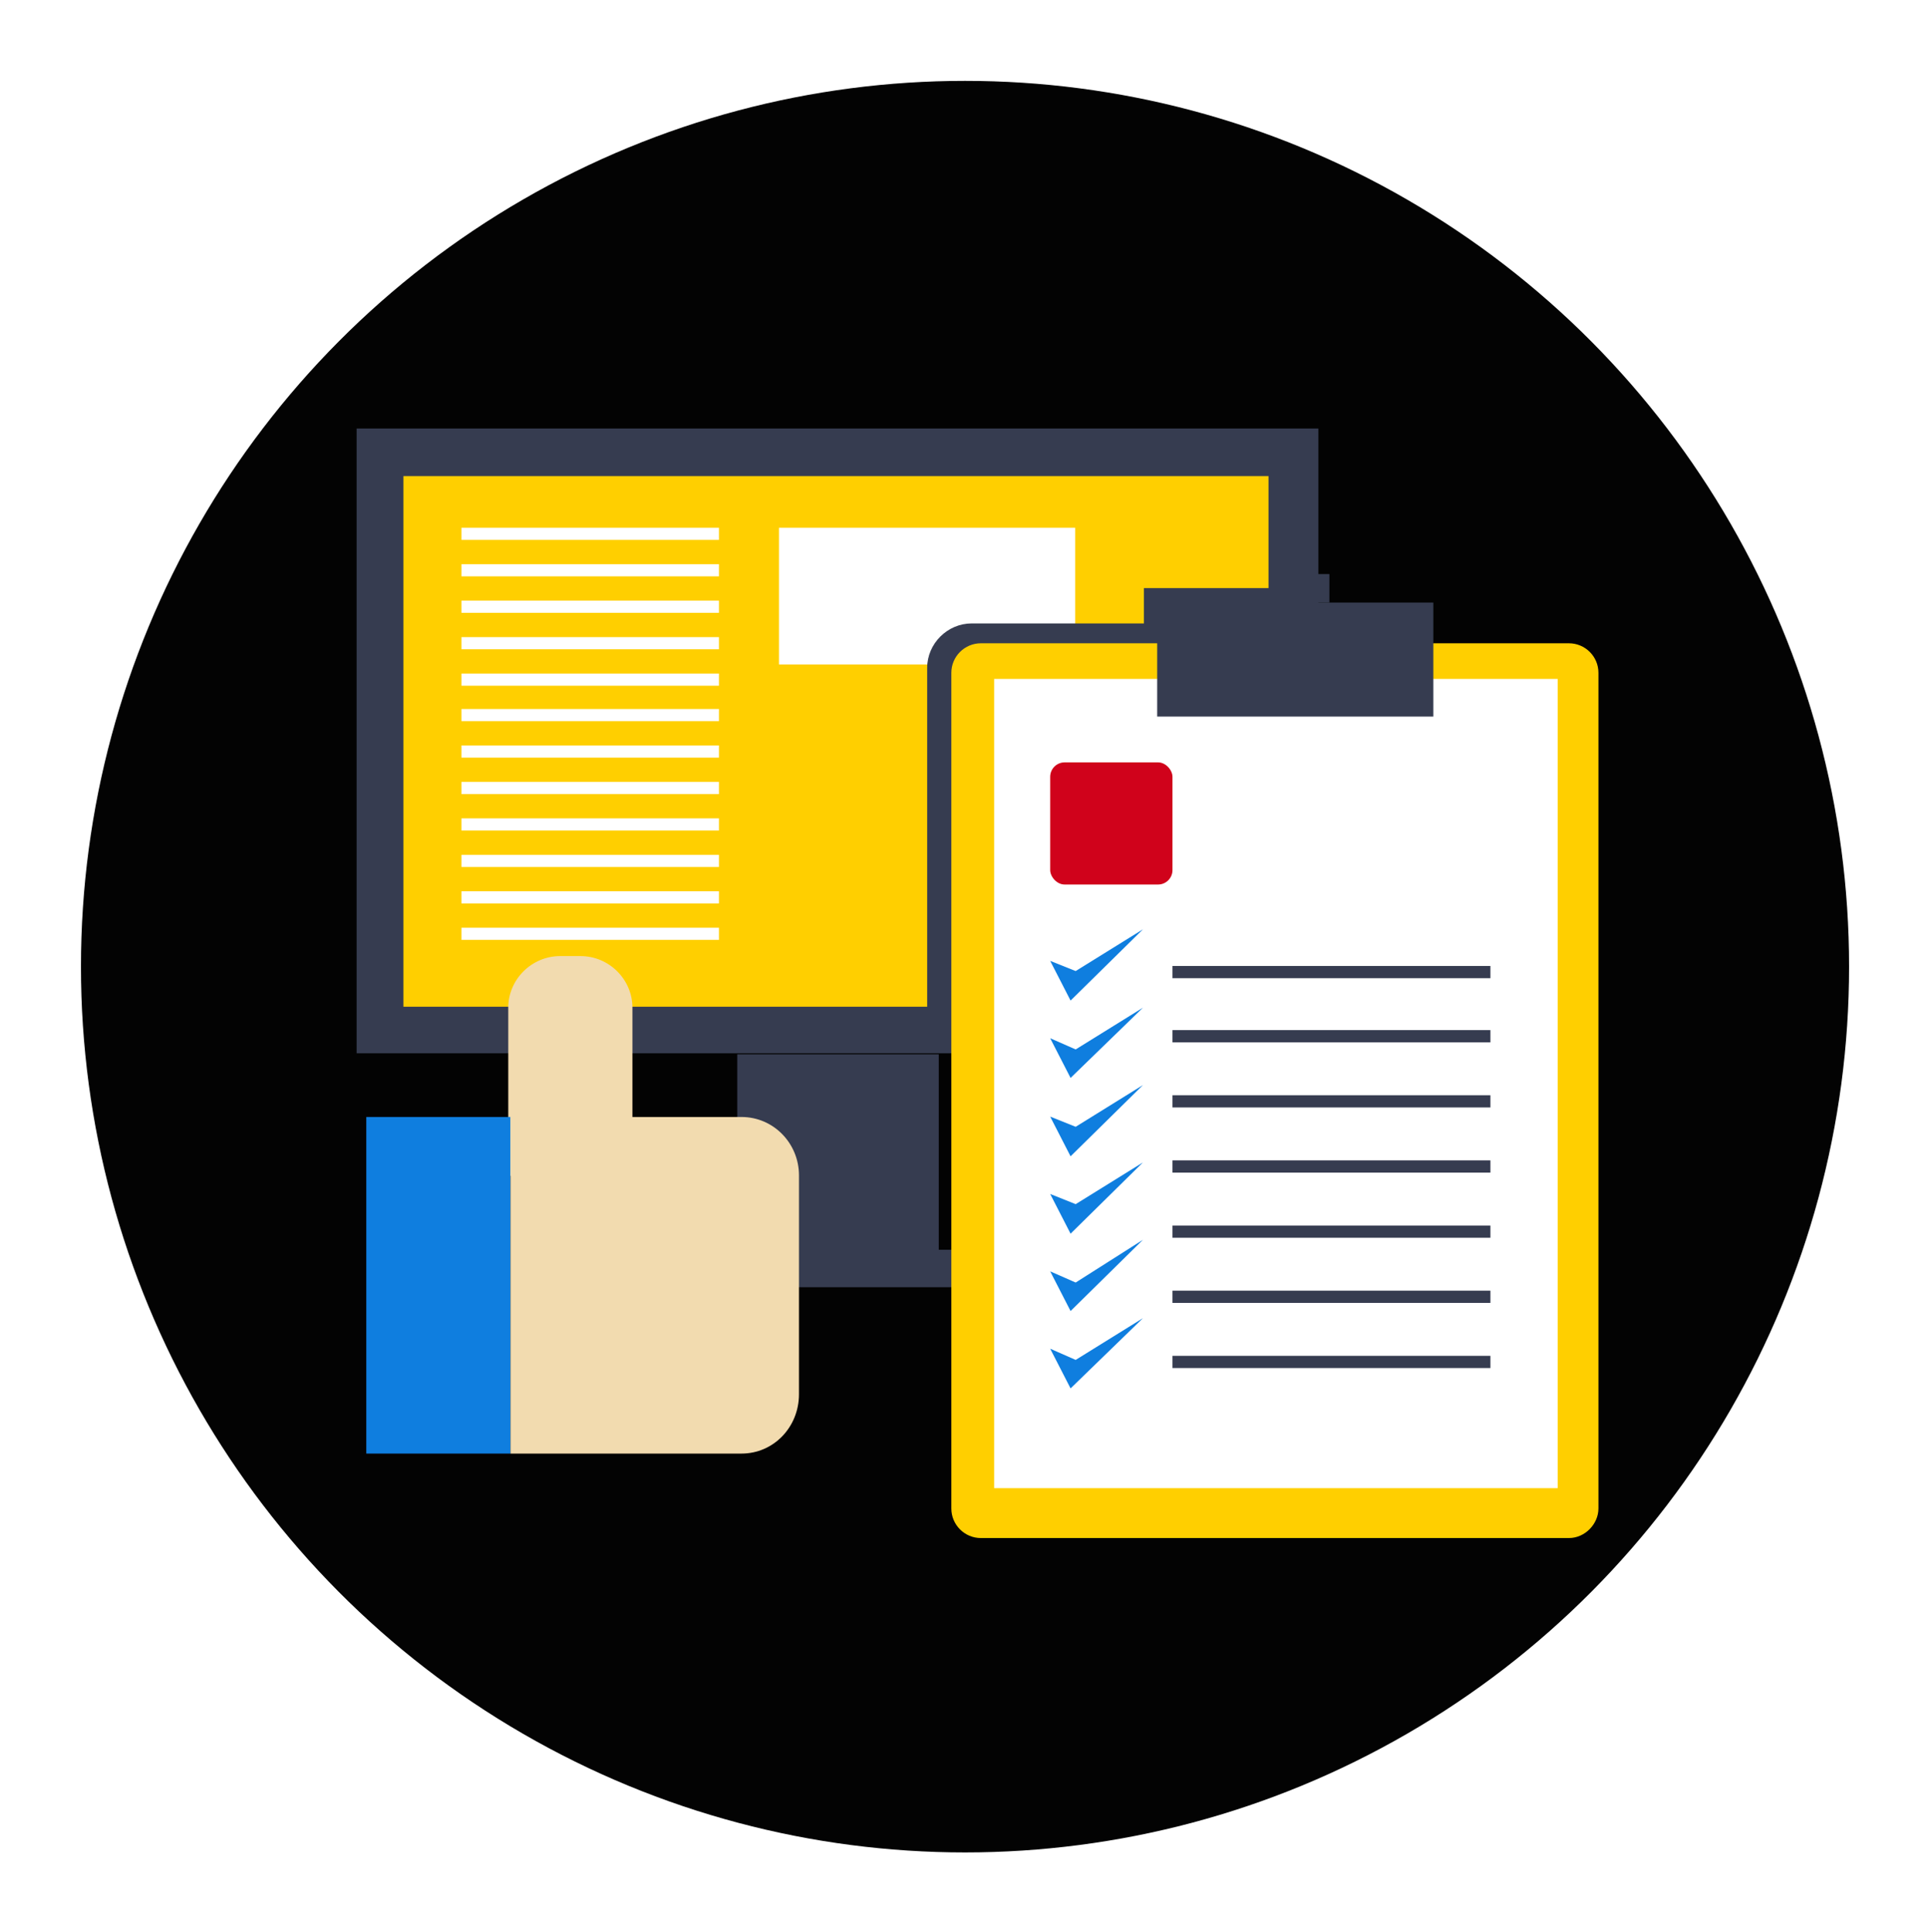 <?xml version="1.0" encoding="UTF-8"?>
<svg width="401px" height="402px" viewBox="0 0 401 402" version="1.1" xmlns="http://www.w3.org/2000/svg" xmlns:xlink="http://www.w3.org/1999/xlink">
    <!-- Generator: Sketch 51 (57462) - http://www.bohemiancoding.com/sketch -->
    <title>img1</title>
    <desc>Created with Sketch.</desc>
    <defs>
        <ellipse id="path-1" cx="184.817" cy="185.117" rx="183.969" ry="184.292"></ellipse>
        <filter x="-6.9%" y="-6.9%" width="113.9%" height="113.8%" filterUnits="objectBoundingBox" id="filter-2">
            <feOffset dx="0" dy="0" in="SourceAlpha" result="shadowOffsetOuter1"></feOffset>
            <feGaussianBlur stdDeviation="8.5" in="shadowOffsetOuter1" result="shadowBlurOuter1"></feGaussianBlur>
            <feComposite in="shadowBlurOuter1" in2="SourceAlpha" operator="out" result="shadowBlurOuter1"></feComposite>
            <feColorMatrix values="0 0 0 0 0.592   0 0 0 0 0.592   0 0 0 0 0.592  0 0 0 0.443 0" type="matrix" in="shadowBlurOuter1"></feColorMatrix>
        </filter>
    </defs>
    <g id="DRIVER" stroke="none" stroke-width="1" fill="none" fill-rule="evenodd">
        <g id="main_driver" transform="translate(-795, -1308)">
            <rect fill="#FFFFFF" x="0" y="0" width="1440" height="4831"></rect>
            <g id="img1" transform="translate(811, 1324)">
                <g id="Oval">
                    <use fill="black" fill-opacity="1" filter="url(#filter-2)" xlink:href="#path-1"></use>
                    <use fill-opacity="0.016" fill="#EFEEF4" fill-rule="evenodd" xlink:href="#path-1"></use>
                </g>
                <g id="Group" transform="translate(58, 73)" fill-rule="nonzero">
                    <g>
                        <rect id="Rectangle-path" fill="#363C50" x="0.212" y="0.153" width="200.138" height="129.992"></rect>
                        <rect id="Rectangle-path" fill="#FFCF00" x="9.954" y="10.055" width="180.019" height="110.399"></rect>
                        <rect id="Rectangle-path" fill="#FFFFFF" x="88.103" y="20.8" width="61.63" height="28.442"></rect>
                        <rect id="Rectangle-path" fill="#363C50" x="79.42" y="130.356" width="41.934" height="48.247"></rect>
                        <rect id="Rectangle-path" fill="#363C50" x="70.525" y="171.018" width="59.3" height="7.795"></rect>
                        <path d="M57.818,155.638 L31.768,155.638 L31.768,120.664 C31.768,114.765 36.639,109.919 42.569,109.919 L46.805,109.919 C52.735,109.919 57.606,114.765 57.606,120.664 L57.606,155.638 L57.818,155.638 Z" id="Shape" fill="#F2DBAF"></path>
                        <rect id="Rectangle-path" fill="#FFFFFF" x="22.026" y="20.8" width="53.582" height="2.528"></rect>
                        <rect id="Rectangle-path" fill="#FFFFFF" x="22.026" y="28.384" width="53.582" height="2.528"></rect>
                        <rect id="Rectangle-path" fill="#FFFFFF" x="22.026" y="35.969" width="53.582" height="2.528"></rect>
                        <rect id="Rectangle-path" fill="#FFFFFF" x="22.026" y="43.554" width="53.582" height="2.528"></rect>
                        <rect id="Rectangle-path" fill="#FFFFFF" x="22.026" y="51.138" width="53.582" height="2.528"></rect>
                        <rect id="Rectangle-path" fill="#FFFFFF" x="22.026" y="58.512" width="53.582" height="2.528"></rect>
                        <rect id="Rectangle-path" fill="#FFFFFF" x="22.026" y="66.097" width="53.582" height="2.528"></rect>
                        <rect id="Rectangle-path" fill="#FFFFFF" x="22.026" y="73.681" width="53.582" height="2.528"></rect>
                        <rect id="Rectangle-path" fill="#FFFFFF" x="22.026" y="81.266" width="53.582" height="2.528"></rect>
                        <rect id="Rectangle-path" fill="#FFFFFF" x="22.026" y="88.851" width="53.582" height="2.528"></rect>
                        <rect id="Rectangle-path" fill="#FFFFFF" x="22.026" y="96.435" width="53.582" height="2.528"></rect>
                        <rect id="Rectangle-path" fill="#FFFFFF" x="22.026" y="104.02" width="53.582" height="2.528"></rect>
                    </g>
                    <path d="M199.875,40.706 L199.875,33.348 L164.044,33.348 L164.044,40.706 L128.214,40.706 C123.155,40.706 118.94,44.911 118.94,49.956 L118.94,130.056 L200.086,130.056 L199.875,40.706 Z" id="Shape" fill="#363C50"></path>
                    <g transform="translate(123.386, 30.013)">
                        <path d="M129.091,200.986 L6.735,200.986 C3.342,200.986 0.585,198.232 0.585,194.844 L0.585,20.967 C0.585,17.578 3.342,14.825 6.735,14.825 L129.091,14.825 C132.484,14.825 135.241,17.578 135.241,20.967 L135.241,194.844 C135.241,198.021 132.484,200.986 129.091,200.986 Z" id="Shape" fill="#FFCF00"></path>
                        <rect id="Rectangle-path" fill="#FFFFFF" x="9.491" y="22.238" width="117.267" height="168.37"></rect>
                        <rect id="Rectangle-path" fill="#363C50" x="43.42" y="6.354" width="57.467" height="23.72"></rect>
                        <rect id="Rectangle-path" fill="#363C50" x="68.019" y="0.424" width="11.239" height="5.93"></rect>
                        <rect id="Rectangle-path" fill="#D0021B" x="21.154" y="39.604" width="25.447" height="25.414" rx="3"></rect>
                        <rect id="Rectangle-path" fill="#363C50" x="46.601" y="81.961" width="66.162" height="2.541"></rect>
                        <rect id="Rectangle-path" fill="#363C50" x="46.601" y="95.304" width="66.162" height="2.541"></rect>
                        <rect id="Rectangle-path" fill="#363C50" x="46.601" y="108.858" width="66.162" height="2.541"></rect>
                        <rect id="Rectangle-path" fill="#363C50" x="46.601" y="122.413" width="66.162" height="2.541"></rect>
                        <rect id="Rectangle-path" fill="#363C50" x="46.601" y="135.967" width="66.162" height="2.541"></rect>
                        <rect id="Rectangle-path" fill="#363C50" x="46.601" y="149.521" width="66.162" height="2.541"></rect>
                        <rect id="Rectangle-path" fill="#363C50" x="46.601" y="163.076" width="66.162" height="2.541"></rect>
                        <polygon id="Shape" fill="#0F7EDF" points="21.154 80.903 25.396 89.162 40.452 74.337 26.456 83.02"></polygon>
                        <polygon id="Shape" fill="#0F7EDF" points="21.154 96.998 25.396 105.258 40.452 90.645 26.456 99.328"></polygon>
                        <polygon id="Shape" fill="#0F7EDF" points="21.154 113.306 25.396 121.566 40.452 106.741 26.456 115.424"></polygon>
                        <polygon id="Shape" fill="#0F7EDF" points="21.154 129.402 25.396 137.661 40.452 122.836 26.456 131.52"></polygon>
                        <polygon id="Shape" fill="#0F7EDF" points="21.154 145.498 25.396 153.757 40.452 138.932 26.456 147.827"></polygon>
                        <polygon id="Shape" fill="#0F7EDF" points="21.154 161.593 25.396 169.853 40.452 155.24 26.456 163.923"></polygon>
                    </g>
                    <rect id="Rectangle-path" fill="#0F7EDF" x="2.223" y="143.395" width="30.013" height="70.03"></rect>
                    <path d="M80.299,213.425 L32.236,213.425 L32.236,143.395 L80.299,143.395 C87.015,143.395 92.262,148.929 92.262,155.528 L92.262,201.079 C92.262,207.891 87.015,213.425 80.299,213.425 Z" id="Shape" fill="#F2DBAF"></path>
                </g>
            </g>
        </g>
    </g>
</svg>